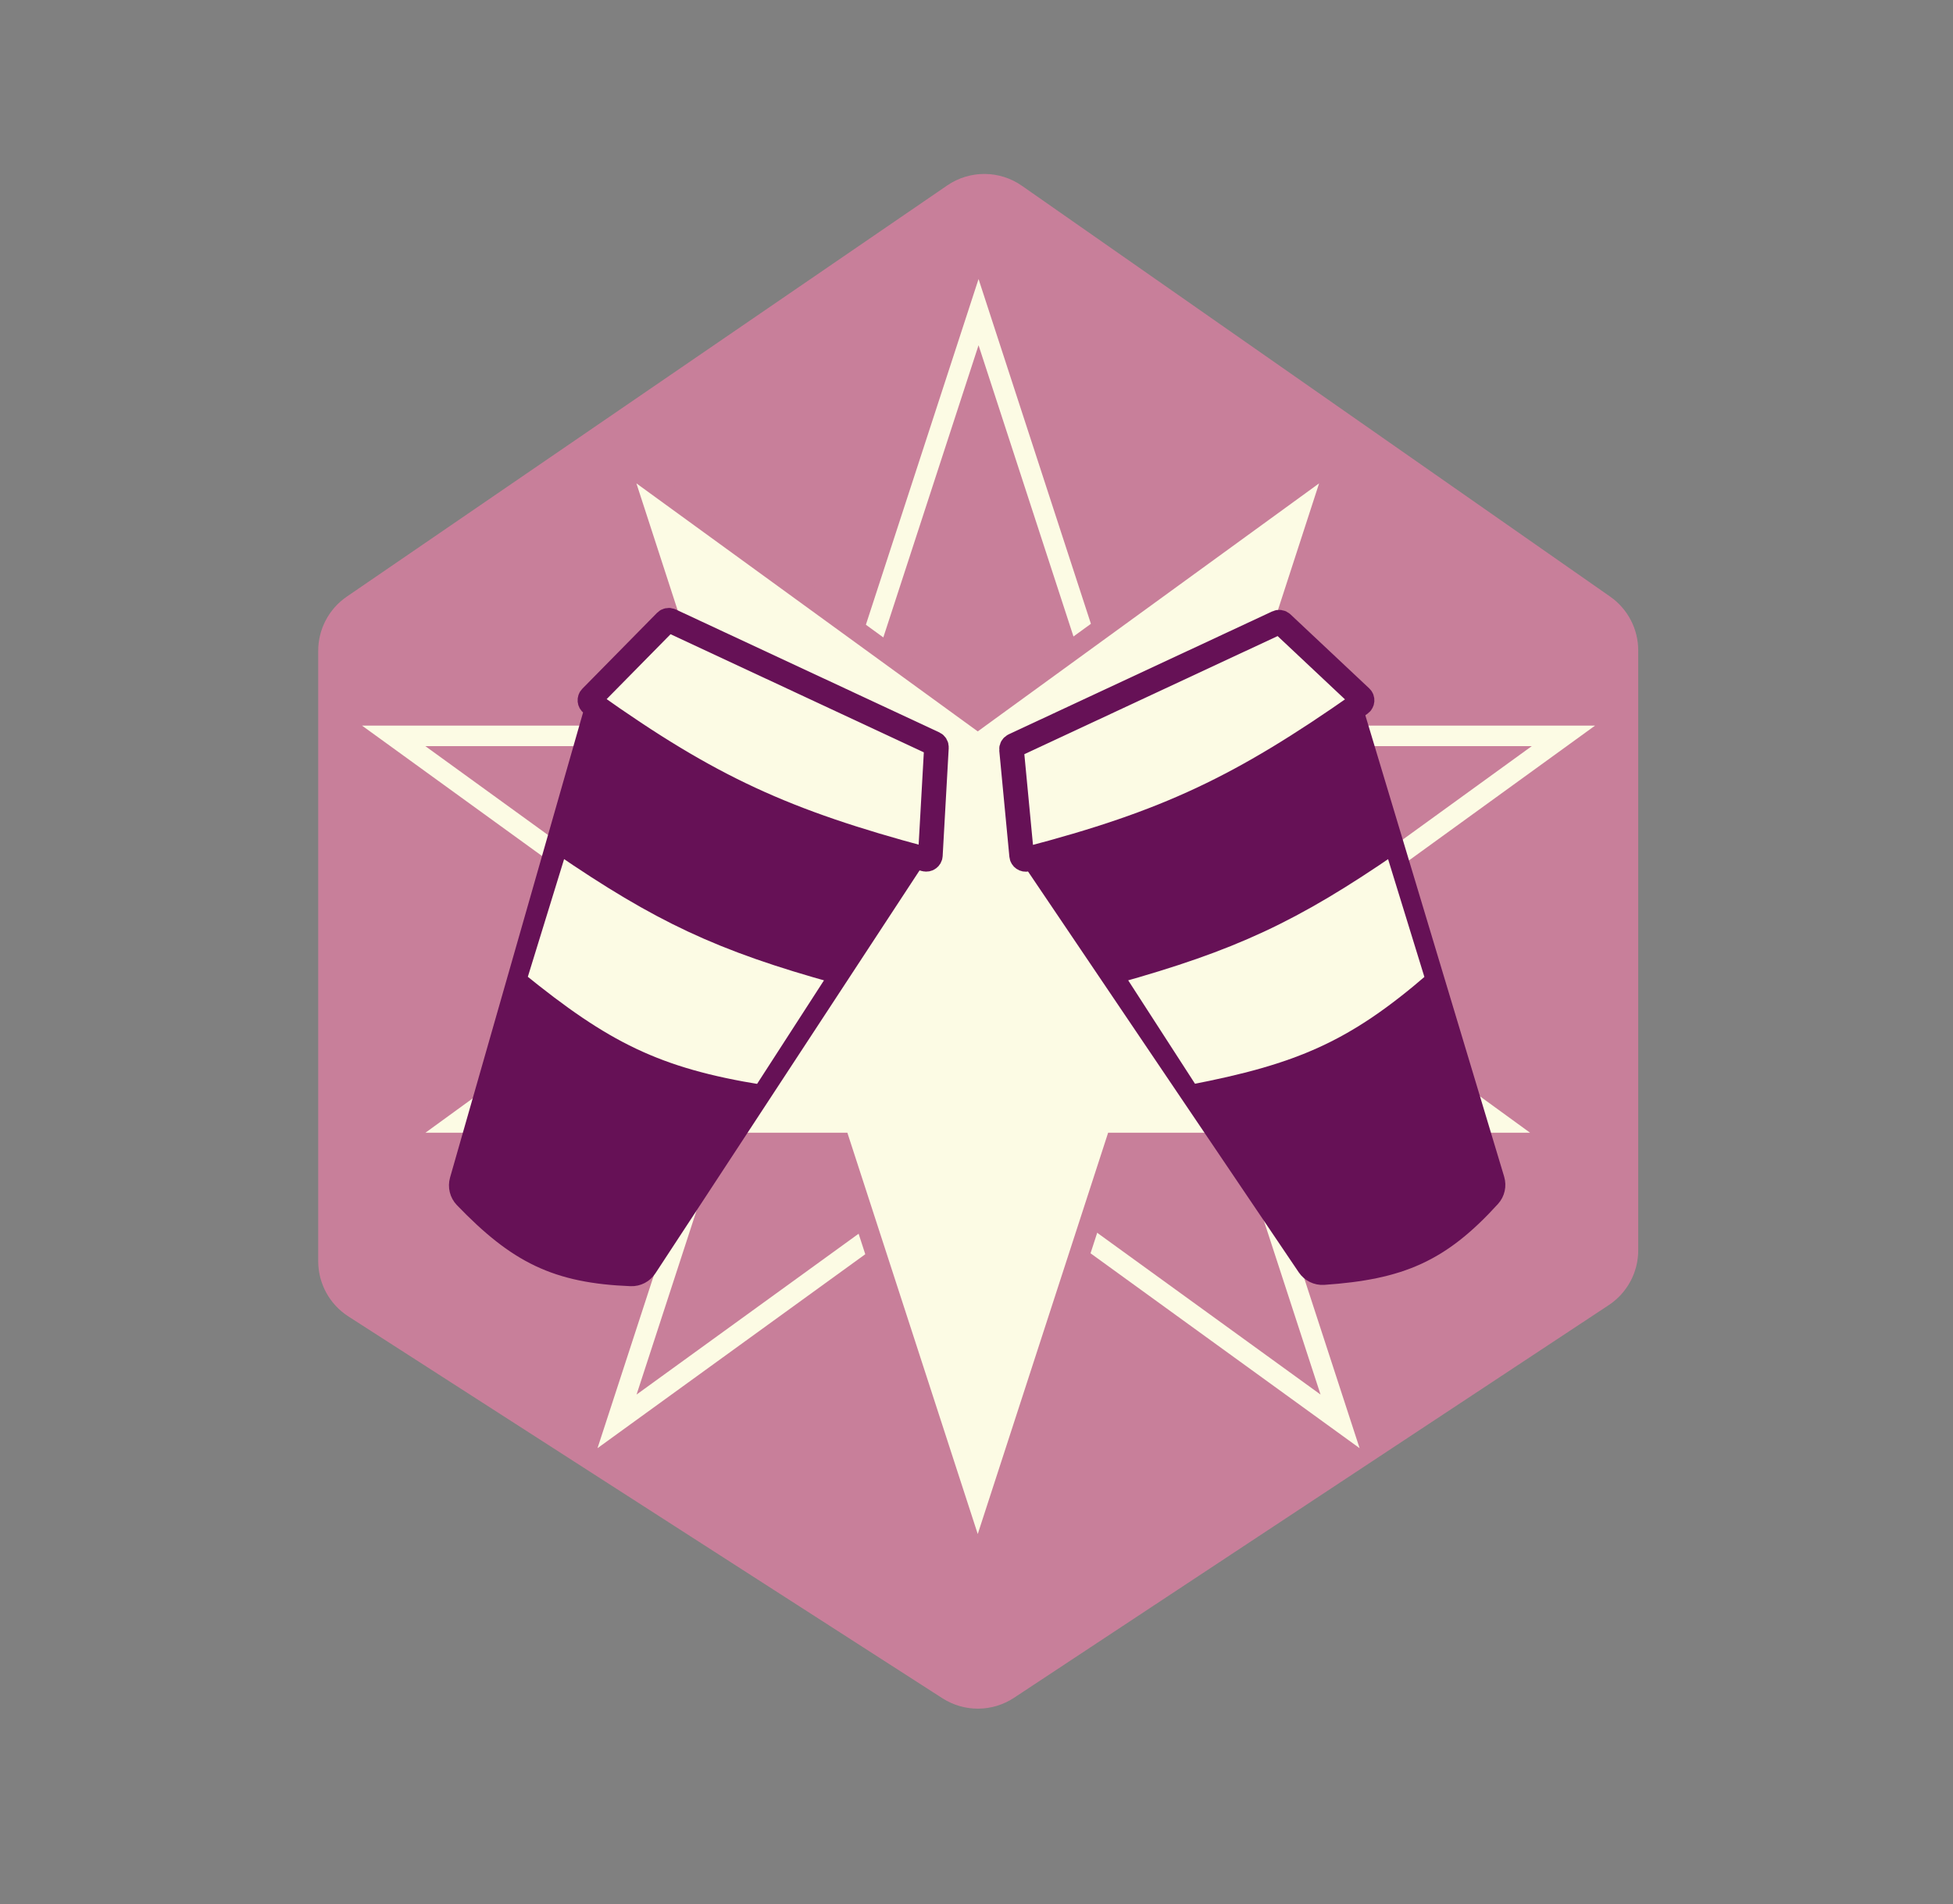 <svg width="476" height="464" viewBox="0 0 476 464" fill="none" xmlns="http://www.w3.org/2000/svg">
<rect x="0" y="0" width="476" height="464" fill="#808080" stroke="none"/>
<path d="M84.905 320.809L229.682 413.859C235.012 417.285 241.861 417.243 247.149 413.752L392.095 318.057C396.581 315.095 399.28 310.079 399.28 304.704L399.28 158.512C399.28 153.284 396.726 148.387 392.44 145.394L249.066 45.273C243.608 41.461 236.359 41.428 230.866 45.19L84.516 145.404C80.16 148.387 77.556 153.326 77.556 158.605L77.556 307.349C77.556 312.794 80.325 317.865 84.905 320.809Z" fill="#C87F9A"/>
<path d="M238.5 76.067L271.596 177.605L272.159 179.33H273.973H381.053L294.43 242.066L292.956 243.134L293.52 244.865L326.611 346.387L239.966 283.635L238.5 282.573L237.034 283.635L150.389 346.387L183.48 244.865L184.044 243.134L182.57 242.066L95.947 179.33H203.027H204.841L205.404 177.605L238.5 76.067Z" fill="#C87F9A" stroke="#FCFBE4" stroke-width="5"/>
<path d="M326.256 111.251L293.223 212.916L292.661 214.643L294.131 215.711L380.612 278.543L273.715 278.543L271.899 278.543L271.338 280.271L238.305 381.935L205.272 280.271L204.711 278.543L202.894 278.543L95.998 278.543L182.479 215.711L183.948 214.643L183.387 212.916L150.354 111.251L236.835 174.083L238.305 175.151L239.774 174.083L326.256 111.251Z" fill="#FCFBE4" stroke="#C87F9A" stroke-width="5"/>
<path d="M144.964 174.556L112.578 287.782C112.191 289.136 112.543 290.599 113.52 291.612C126.467 305.039 135.772 309.727 153.8 310.445C155.178 310.5 156.48 309.812 157.236 308.659L221.74 210.28C223.175 208.092 222.15 205.137 219.678 204.28C192.624 194.903 176.104 187.323 150.908 172.229C148.642 170.871 145.69 172.017 144.964 174.556Z" fill="#661156" stroke="#661156" stroke-width="6"/>
<path d="M226.755 208.476L228.233 182.158C228.256 181.749 228.028 181.368 227.658 181.195L163.421 151.241C163.037 151.062 162.583 151.144 162.286 151.446L144.061 169.954C143.629 170.393 143.7 171.119 144.202 171.475C173.065 191.983 191.334 200.25 225.49 209.383C226.102 209.547 226.719 209.109 226.755 208.476Z" fill="#FCFBE4" stroke="#661156" stroke-width="6"/>
<path d="M185.488 266.335L203.974 237.722C175.498 229.845 160.74 222.881 136.371 206.198L126.335 238.752C147.181 255.689 159.939 262.246 185.488 266.335Z" fill="#FCFBE4" stroke="#661156" stroke-width="4"/>
<path d="M253.11 210.8L319.029 308.39C319.816 309.556 321.164 310.227 322.568 310.129C341.176 308.842 350.748 304.728 362.887 291.379C363.814 290.359 364.124 288.919 363.727 287.599L329.827 174.948C329.073 172.443 326.15 171.329 323.905 172.672C299.331 187.369 282.906 195.152 255.148 204.75C252.651 205.613 251.631 208.611 253.11 210.8Z" fill="#661156" stroke="#661156" stroke-width="6"/>
<path d="M331.668 169.947L312.457 151.897C312.159 151.617 311.72 151.547 311.35 151.72L247.113 181.674C246.729 181.853 246.5 182.254 246.54 182.675L249.003 208.533C249.062 209.145 249.664 209.558 250.259 209.403C284.522 200.474 302.598 191.793 331.549 171.499C332.068 171.135 332.129 170.381 331.668 169.947Z" fill="#FCFBE4" stroke="#661156" stroke-width="6"/>
<path d="M349.464 238.751L339.429 206.198C315.091 222.948 300.27 229.777 271.826 237.722L290.312 266.334C316.687 261.253 329.91 255.695 349.464 238.751Z" fill="#FCFBE4" stroke="#661156" stroke-width="4"/>
</svg>
